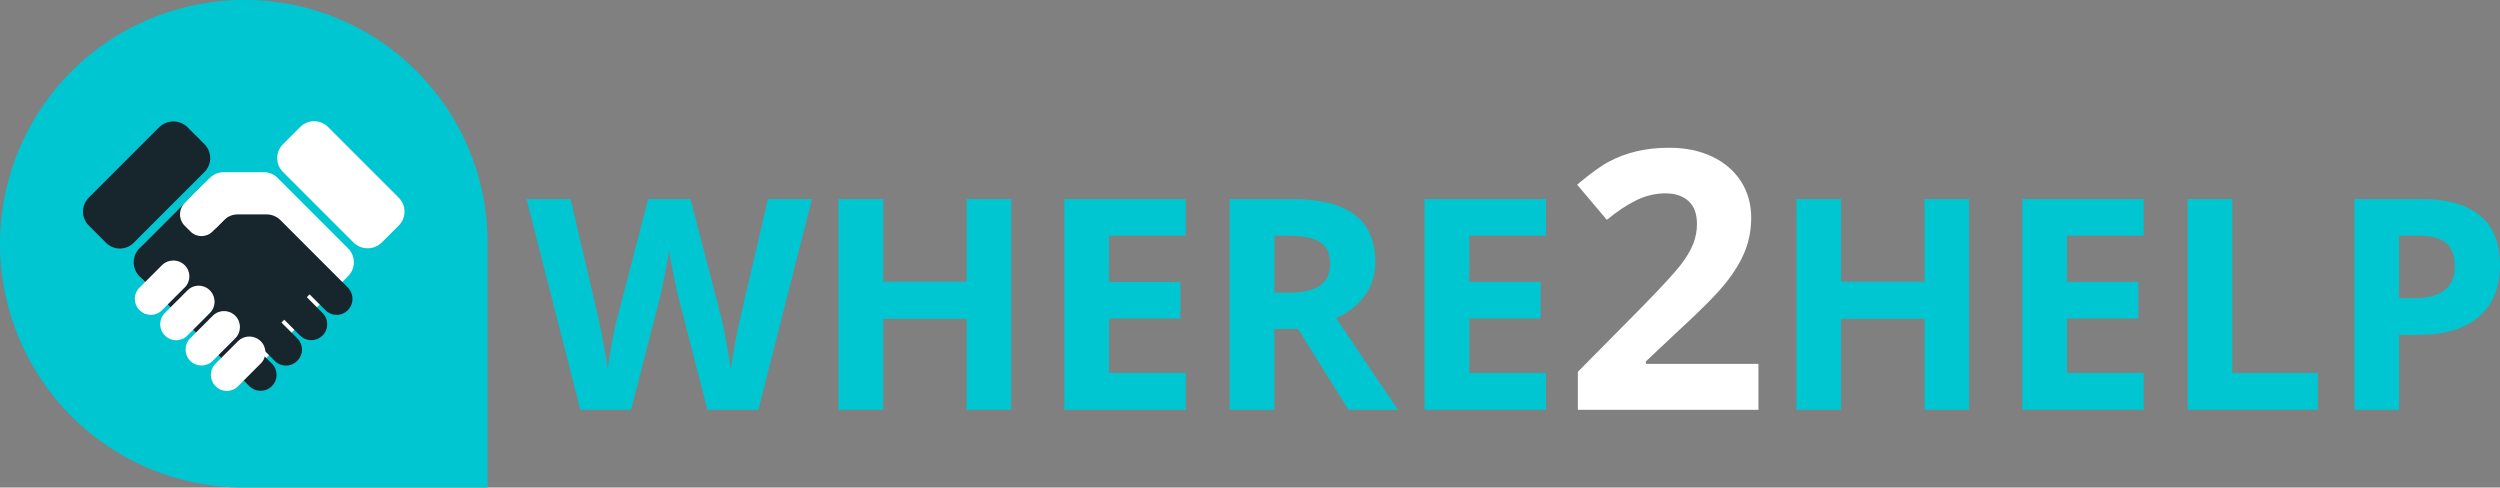 <?xml version="1.0" encoding="utf-8"?>
<!-- Generator: Adobe Illustrator 16.0.0, SVG Export Plug-In . SVG Version: 6.00 Build 0)  -->
<!DOCTYPE svg PUBLIC "-//W3C//DTD SVG 1.1//EN" "http://www.w3.org/Graphics/SVG/1.1/DTD/svg11.dtd">
<svg version="1.1" id="Layer_1" xmlns="http://www.w3.org/2000/svg" xmlns:xlink="http://www.w3.org/1999/xlink" x="0px" y="0px"
	 width="1312.665px" height="256px" viewBox="0 0 1312.665 256" enable-background="new 0 0 1312.665 256" xml:space="preserve">
<rect x="0" y="0" width="1312.665" height="256" fill="#808080" stroke="none"/>
<path id="base_light" fill="#00C6D2" d="M256,256c0,0-64.051,0-128.077,0c-33.933,0-66.471-13.479-90.458-37.466
	C13.479,194.547,0,162.01,0,128.077c0-0.013,0-0.013,0-0.026c0-33.958,13.491-66.534,37.504-90.547
	C61.517,13.491,94.093,0,128.051,0c0.192,0,0.384,0,0.563,0C198.976,0,256,57.024,256,127.386C256,191.591,256,256,256,256z"/>
<g id="icon_light" transform="matrix(0.462,0.462,-0.462,0.462,10,1.75)">
	<path fill="#FFFFFF" d="M230.012-89.474c0.001-8.768,7.104-15.859,15.859-15.859l80.32-0.001c8.741,0,15.822,7.079,15.822,15.822
		l-0.001,19.161c-0.001,4.3-1.714,8.423-4.747,11.468c-3.034,3.034-7.17,4.748-11.469,4.748h-79.987
		c-8.717,0-15.795-7.078-15.795-15.808v-19.532H230.012z"/>
	<path fill="#FFFFFF" d="M246.153-47.734c-4.198,0-8.205,1.664-11.174,4.621c-4.045,4.071-9.319,9.319-9.319,9.319
		s-8.051,8.064-13.401,13.414c-2.982,2.97-4.646,7.015-4.646,11.225l-0.001,76.352c0,5.171,2.049,10.125,5.696,13.773
		c3.661,3.648,8.602,5.696,13.773,5.696h89.613c13.992,0,25.319-11.327,25.318-25.318l-0.001-93.325
		c0.001-8.703-7.052-15.756-15.756-15.756L246.153-47.734z"/>
	<path fill="#17252C" d="M185.328-25.334c8.768,0,15.884,7.105,15.884,15.871v80.397c0.001,4.186-1.664,8.179-4.608,11.136
		c-2.956,2.944-6.95,4.596-11.111,4.596h-19.52c-4.224,0-8.294-1.676-11.289-4.672c-2.995-3.008-4.672-7.065-4.672-11.302V-9.027
		c0-4.313,1.715-8.473,4.774-11.52c3.059-3.072,7.207-4.787,11.533-4.787L185.328-25.334z"/>
	<path fill="#17252C" d="M207.612,16.266h32l-0.001-9.486c-0.001-4.172,1.651-8.166,4.608-11.123
		c4.634-4.634,11.75-11.738,16.384-16.384c2.944-2.956,6.964-4.607,11.136-4.608h76.493c7.168,0,12.979,5.811,12.979,12.979v0.013
		c0,3.341-1.331,6.54-3.7,8.909c-2.355,2.368-5.567,3.699-8.897,3.699L330.49,0.266l0.001,3.199l17.868-0.001
		c7.106,0.001,12.851,5.747,12.852,12.852v0.013c0,7.041-5.697,12.736-12.736,12.736l-17.984,0.001v3.199l18.176-0.001
		c3.315,0.001,6.515,1.331,8.87,3.674c2.342,2.356,3.673,5.556,3.674,8.87l0.001,0.488c0,3.314-1.332,6.514-3.675,8.895
		c-2.379,2.344-5.566,3.675-8.894,3.675l-18.151-0.001l0.001,3.2l18.048,0.001c7.002-0.001,12.671,5.669,12.671,12.67l-0.001,0.026
		c0.001,7.129-5.773,12.903-12.915,12.902l-124.71,0.001c-8.819-0.002-15.975-7.156-15.975-15.975l0.001-54.424L207.612,16.266z"/>
	<path fill="#FFFFFF" d="M255.612,67.223c-0.001-6.939-5.62-12.558-12.557-12.557l-0.015-0.002c-7.194,0-13.031,5.825-13.031,13.031
		v25.498c0.001,7.002,5.67,12.685,12.66,12.686l0.257,0.001c7.014-0.002,12.684-5.685,12.685-12.685l-0.001-25.973L255.612,67.223z"
		/>
	<path fill="#FFFFFF" d="M284.412,67.569c0-7.13-5.773-12.903-12.902-12.902l-0.052-0.001c-3.34-0.001-6.566,1.331-8.934,3.699
		c-2.381,2.381-3.714,5.605-3.712,8.947l0.001,25.806c-0.001,7.052,5.708,12.748,12.748,12.748l0.283,0.001
		c3.314-0.001,6.516-1.319,8.883-3.686c2.355-2.355,3.686-5.556,3.687-8.883L284.412,67.569L284.412,67.569z"/>
	<path fill="#FFFFFF" d="M313.212,67.466c0-7.079-5.722-12.8-12.8-12.8H300.4c-3.393-0.001-6.643,1.343-9.037,3.75
		c-2.406,2.394-3.751,5.644-3.75,9.038l0,25.587c-0.001,7.078,5.747,12.826,12.825,12.825h0.013
		c7.053,0.001,12.762-5.708,12.762-12.762V67.466z"/>
	<path fill="#FFFFFF" d="M342.01,67.234c0.001-6.949-5.618-12.568-12.568-12.568h-0.025c-3.456,0.001-6.759,1.37-9.189,3.803
		c-2.445,2.445-3.815,5.747-3.814,9.19l0,25.473c-0.001,7.025,5.697,12.735,12.734,12.734l0.322,0.002
		c6.925,0,12.545-5.633,12.544-12.558L342.01,67.234z"/>
	<path fill="#FFFFFF" d="M239.612-1.461c0-3.354-1.332-6.58-3.712-8.961c-2.381-2.368-5.593-3.711-8.961-3.712l-6.361,0.001
		c-7.168,0-12.966,5.798-12.966,12.952l-0.001,20.48c0.001,3.444,1.37,6.746,3.802,9.166c2.432,2.444,5.721,3.802,9.165,3.802h6.528
		c6.912,0,12.507-5.594,12.507-12.493L239.612-1.461z"/>
</g>
<path fill="#FFFFFF" d="M923.297,215.165h-94.814v-19.946l34.049-34.419c10.08-10.328,16.666-17.488,19.76-21.477
	c3.092-3.99,5.318-7.685,6.68-11.087c1.359-3.4,2.041-6.926,2.041-10.576c0-5.441-1.5-9.493-4.5-12.153
	c-3-2.658-7.004-3.989-12.014-3.989c-5.258,0-10.359,1.206-15.307,3.618c-4.949,2.412-10.113,5.845-15.494,10.298l-15.586-18.462
	c6.68-5.689,12.215-9.709,16.607-12.061c4.391-2.35,9.184-4.159,14.379-5.428c5.195-1.267,11.008-1.901,17.441-1.901
	c8.473,0,15.957,1.547,22.451,4.639c6.494,3.094,11.535,7.422,15.123,12.988c3.586,5.566,5.381,11.938,5.381,19.111
	c0,6.248-1.1,12.106-3.295,17.581c-2.195,5.473-5.598,11.086-10.205,16.838s-12.725,13.948-24.352,24.585l-17.441,16.421v1.299
	h59.096V215.165z"/>
<g>
	<path fill="#00C6D2" d="M398.183,215.165h-26.716l-14.985-58.125c-0.556-2.068-1.502-6.345-2.838-12.828
		c-1.337-6.483-2.107-10.835-2.308-13.056c-0.303,2.725-1.06,7.103-2.271,13.131c-1.211,6.03-2.145,10.331-2.8,12.904l-14.91,57.974
		h-26.641l-28.23-110.649h23.083l14.153,60.396c2.472,11.151,4.263,20.812,5.374,28.986c0.303-2.875,0.996-7.328,2.082-13.357
		c1.084-6.029,2.106-10.709,3.065-14.039l16.121-61.985h22.175l16.121,61.985c0.706,2.775,1.589,7.014,2.649,12.715
		c1.06,5.702,1.866,10.596,2.422,14.682c0.504-3.936,1.312-8.842,2.422-14.72c1.109-5.878,2.119-10.634,3.027-14.267l14.077-60.396
		h23.083L398.183,215.165z"/>
	<path fill="#00C6D2" d="M530.932,215.165h-23.386v-47.756h-43.821v47.756h-23.462V104.516h23.462v43.366h43.821v-43.366h23.386
		V215.165z"/>
	<path fill="#00C6D2" d="M622.584,215.165h-63.726V104.516h63.726v19.224H582.32v24.295h37.464v19.223H582.32v28.533h40.264V215.165
		z"/>
	<path fill="#00C6D2" d="M669.129,172.706v42.459h-23.461V104.516h32.24c15.035,0,26.16,2.737,33.377,8.212
		c7.215,5.475,10.822,13.787,10.822,24.938c0,6.509-1.791,12.299-5.373,17.369c-3.584,5.071-8.654,9.045-15.213,11.92
		c16.65,24.876,27.498,40.945,32.545,48.211h-26.035l-26.414-42.459H669.129z M669.129,153.634h7.568
		c7.418,0,12.891-1.235,16.424-3.708c3.531-2.472,5.299-6.357,5.299-11.655c0-5.247-1.805-8.98-5.412-11.201
		c-3.607-2.22-9.195-3.33-16.764-3.33h-7.115V153.634z"/>
	<path fill="#00C6D2" d="M811.717,215.165h-63.725V104.516h63.725v19.224h-40.264v24.295h37.465v19.223h-37.465v28.533h40.264
		V215.165z"/>
	<path fill="#00C6D2" d="M1033.922,215.165h-23.387v-47.756h-43.82v47.756h-23.463V104.516h23.463v43.366h43.82v-43.366h23.387
		V215.165z"/>
	<path fill="#00C6D2" d="M1125.575,215.165h-63.725V104.516h63.725v19.224h-40.264v24.295h37.465v19.223h-37.465v28.533h40.264
		V215.165z"/>
	<path fill="#00C6D2" d="M1148.659,215.165V104.516h23.463v91.274H1217v19.375H1148.659z"/>
	<path fill="#00C6D2" d="M1312.665,139.027c0,11.908-3.721,21.016-11.162,27.321c-7.443,6.309-18.027,9.461-31.75,9.461h-10.066
		v39.355h-23.461V104.516h35.344c13.42,0,23.625,2.889,30.613,8.666S1312.665,127.574,1312.665,139.027z M1259.686,156.586h7.721
		c7.215,0,12.613-1.425,16.195-4.276c3.582-2.85,5.375-7,5.375-12.449c0-5.499-1.502-9.562-4.504-12.186
		c-3.002-2.623-7.709-3.936-14.115-3.936h-10.672V156.586z"/>
</g>
</svg>
